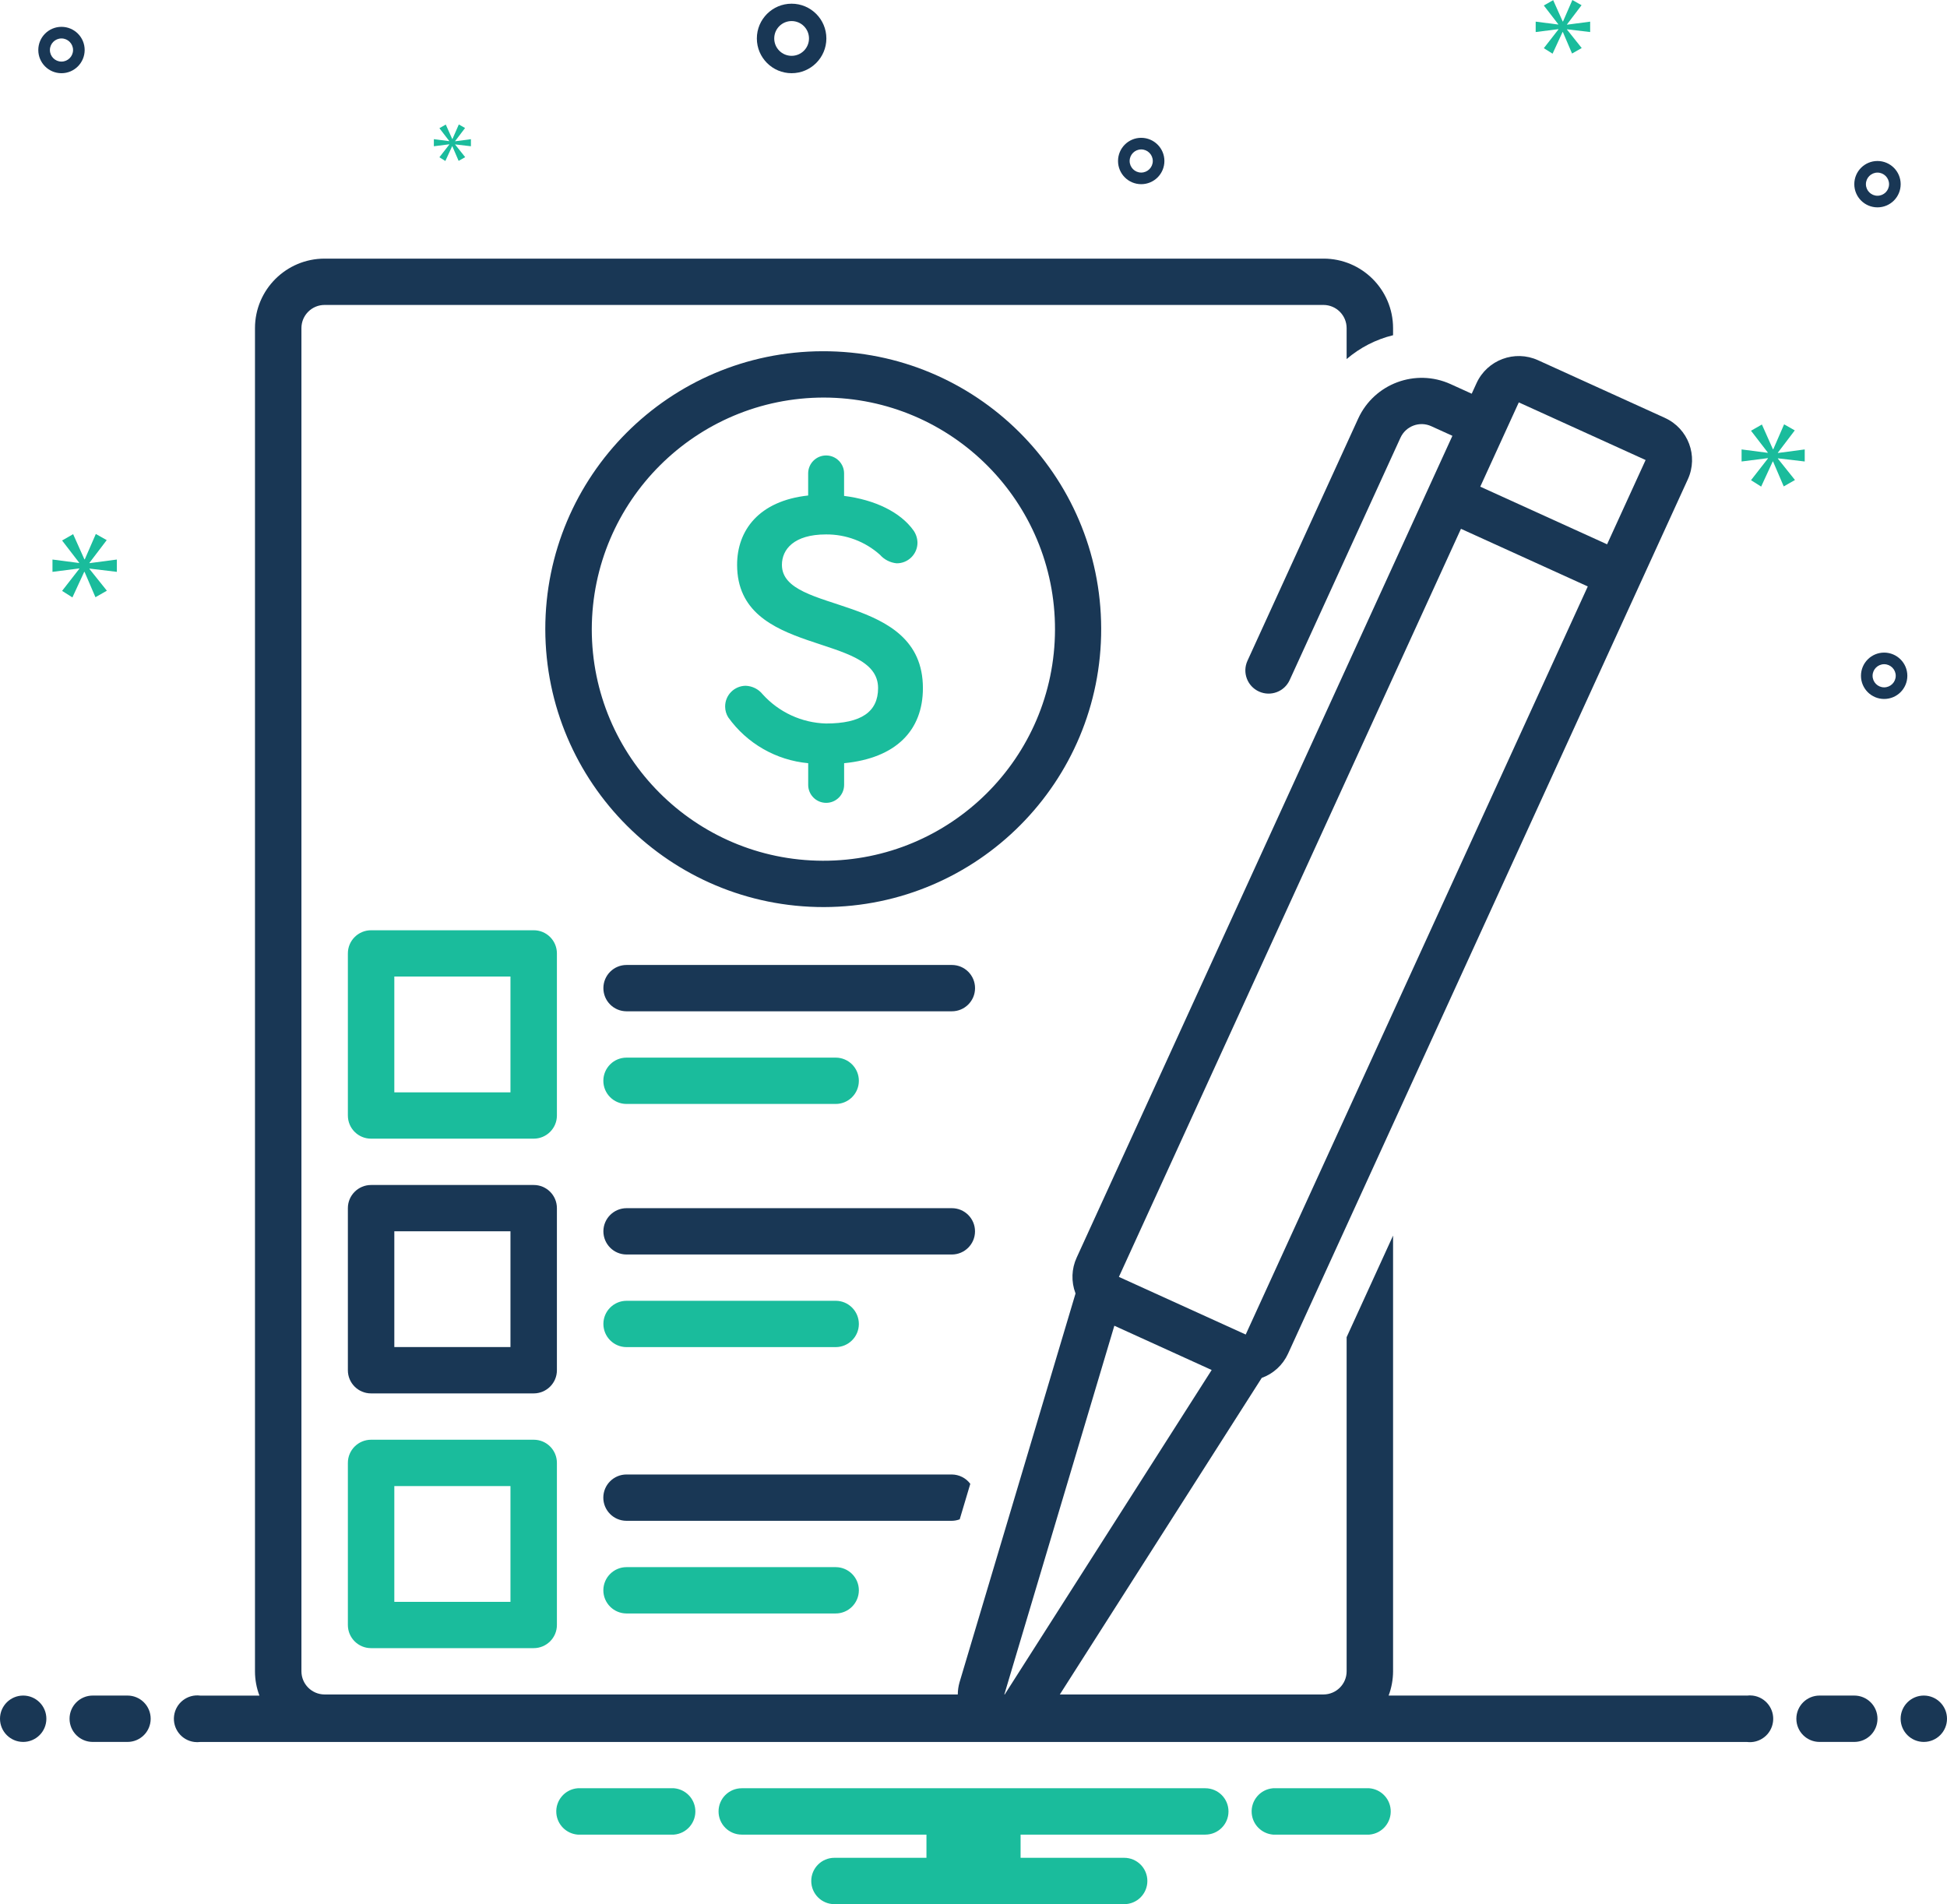 <?xml version="1.0" encoding="UTF-8"?>
<svg id="Layer_2" data-name="Layer 2" xmlns="http://www.w3.org/2000/svg" viewBox="0 0 516.48 505.16">
  <defs>
    <style>
      .cls-1 {
        fill: #193755;
      }

      .cls-2 {
        fill: #1abc9c;
      }
    </style>
  </defs>
  <g id="Layer_1-2" data-name="Layer 1">
    <path class="cls-1" d="m218.59,240.64c40.72-.11,73.64-33.22,73.52-73.94-.11-40.72-33.22-73.64-73.94-73.52-40.64.11-73.52,33.09-73.52,73.73.06,40.78,33.16,73.79,73.94,73.73Zm0-135.17c33.93.1,61.36,27.68,61.27,61.61-.1,33.93-27.68,61.36-61.61,61.27-33.87-.1-61.27-27.58-61.27-61.44.09-33.96,27.65-61.45,61.61-61.44Z"/>
    <path class="cls-2" d="m214.39,202.47v5.72c-.02,2.63,2.1,4.78,4.73,4.8s4.78-2.1,4.8-4.73c0-.02,0-.05,0-.07v-5.72c13.73-1.33,20.9-8.68,20.9-19.92,0-25.54-37.4-19.31-37.4-32.7,0-4.09,3.18-8.07,11.68-8.07,5.29-.05,10.41,1.88,14.34,5.41,1.13,1.28,2.71,2.08,4.4,2.25,3.02.03,5.5-2.39,5.54-5.41-.01-1.17-.37-2.31-1.03-3.27-3.48-4.9-10.25-8.17-18.44-9.2v-5.93c.02-2.63-2.1-4.78-4.73-4.8s-4.78,2.1-4.8,4.73c0,.02,0,.05,0,.07v5.82c-13.12,1.43-18.85,9.3-18.85,18.39,0,24.62,37.4,17.78,37.4,32.7,0,6.33-4.51,9.4-13.83,9.4-6.43-.18-12.5-2.99-16.8-7.76-1.1-1.37-2.75-2.19-4.51-2.25-3.03.04-5.47,2.52-5.43,5.56.01,1,.29,1.97.82,2.82,4.97,6.94,12.71,11.38,21.21,12.16Z"/>
    <path class="cls-2" d="m147.73,252.93c0-3.4-2.76-6.15-6.16-6.14h-43.13c-3.4,0-6.16,2.75-6.16,6.14v43.01c0,3.4,2.76,6.15,6.16,6.14h43.13c3.4,0,6.16-2.75,6.16-6.14v-43.01Zm-12.32,36.86h-30.81v-30.72h30.81v30.72Z"/>
    <path class="cls-1" d="m147.73,320.51c0-3.4-2.76-6.15-6.16-6.14h-43.13c-3.4,0-6.16,2.75-6.16,6.14v43.01c0,3.4,2.76,6.15,6.16,6.14h43.13c3.4,0,6.16-2.75,6.16-6.14v-43.01Zm-12.32,36.86h-30.81v-30.72h30.81v30.72Z"/>
    <path class="cls-2" d="m141.57,381.95h-43.13c-3.4,0-6.16,2.75-6.16,6.14v43.01c0,3.4,2.76,6.15,6.16,6.14h43.13c3.4,0,6.16-2.75,6.16-6.14v-43.01c0-3.4-2.76-6.15-6.16-6.14Zm-6.16,43.01h-30.81v-30.72h30.81v30.72Z"/>
    <path class="cls-1" d="m252.48,256h-86.26c-3.39-.01-6.15,2.73-6.16,6.13-.01,3.39,2.73,6.15,6.13,6.16.01,0,.02,0,.04,0h86.26c3.39.01,6.15-2.73,6.16-6.13.01-3.39-2.73-6.15-6.13-6.16-.01,0-.02,0-.04,0Z"/>
    <path class="cls-2" d="m166.22,292.87h55.45c3.39.01,6.15-2.73,6.16-6.13.01-3.39-2.73-6.15-6.13-6.16-.01,0-.02,0-.04,0h-55.45c-3.39-.01-6.15,2.73-6.16,6.13-.01,3.39,2.73,6.15,6.13,6.16.01,0,.02,0,.04,0Z"/>
    <path class="cls-1" d="m258.64,326.66c0-3.4-2.76-6.15-6.16-6.14h-86.26c-3.39,0-6.15,2.74-6.16,6.13,0,3.39,2.74,6.15,6.13,6.16,0,0,.02,0,.03,0h86.26c3.4,0,6.16-2.75,6.16-6.14Z"/>
    <path class="cls-2" d="m166.22,345.09c-3.39,0-6.15,2.74-6.16,6.13,0,3.39,2.74,6.15,6.13,6.16,0,0,.02,0,.03,0h55.45c3.39,0,6.15-2.74,6.16-6.13,0-3.39-2.74-6.15-6.13-6.16,0,0-.02,0-.03,0h-55.45Z"/>
    <path class="cls-2" d="m166.22,415.75c-3.39-.01-6.15,2.73-6.17,6.12-.01,3.39,2.73,6.15,6.12,6.17.01,0,.03,0,.04,0h55.45c3.39.01,6.15-2.73,6.17-6.12.01-3.39-2.73-6.15-6.12-6.17-.01,0-.03,0-.04,0h-55.45Z"/>
    <path class="cls-1" d="m254.58,403.07l2.81-9.42c-1.16-1.55-2.98-2.47-4.92-2.48h-86.26c-3.39-.01-6.15,2.73-6.17,6.12-.01,3.39,2.73,6.15,6.12,6.17.01,0,.03,0,.04,0h86.26c.72,0,1.43-.14,2.11-.39Z"/>
    <circle class="cls-1" cx="6.15" cy="455.97" r="6.15"/>
    <path class="cls-1" d="m33.82,449.82h-9.22c-3.4,0-6.15,2.75-6.15,6.15s2.75,6.15,6.15,6.15h9.22c3.4,0,6.15-2.75,6.15-6.15s-2.75-6.15-6.15-6.15Z"/>
    <path class="cls-1" d="m491.89,449.82h-9.22c-3.4,0-6.15,2.75-6.15,6.15s2.75,6.15,6.15,6.15h9.22c3.4,0,6.15-2.75,6.15-6.15s-2.75-6.15-6.15-6.15Z"/>
    <circle class="cls-1" cx="510.33" cy="455.97" r="6.15"/>
    <path class="cls-2" d="m363.24,474.41h-25.54c-3.4.27-5.93,3.25-5.66,6.64.24,3.02,2.64,5.41,5.66,5.66h25.54c3.4-.27,5.93-3.25,5.66-6.64-.24-3.02-2.64-5.41-5.66-5.66Z"/>
    <path class="cls-2" d="m178.78,474.41h-25.54c-3.4.27-5.93,3.25-5.66,6.64.24,3.02,2.64,5.41,5.66,5.66h25.54c3.4-.27,5.93-3.25,5.66-6.64-.24-3.02-2.64-5.41-5.66-5.66Z"/>
    <path class="cls-2" d="m319.73,474.41h-122.97c-3.4,0-6.15,2.75-6.15,6.15s2.75,6.15,6.15,6.15h49v6.15h-24.41c-3.4,0-6.15,2.75-6.15,6.15s2.75,6.15,6.15,6.15h76.86c3.4,0,6.15-2.75,6.15-6.15s-2.75-6.15-6.15-6.15h-27.48v-6.15h49c3.4,0,6.15-2.75,6.15-6.15s-2.75-6.15-6.15-6.15Z"/>
    <path class="cls-1" d="m463.36,449.82h-95c.77-2.05,1.17-4.23,1.18-6.43v-115.6l-12.32,26.95v88.65c0,3.4-2.77,6.14-6.16,6.14h-69.92l53.56-83.98c3.09-1.11,5.6-3.42,6.97-6.41l106.07-232c2.82-6.17.1-13.45-6.07-16.26-.01,0-.02-.01-.03-.02l-33.64-15.29c-6.19-2.82-13.49-.1-16.32,6.08l-1.28,2.8-5.61-2.55c-9.28-4.21-20.23-.14-24.49,9.12l-29.39,64.29c-1.41,3.1-.04,6.75,3.06,8.15,3.1,1.41,6.75.04,8.15-3.06l29.39-64.29c1.42-3.09,5.07-4.45,8.16-3.04l5.61,2.55-99.68,218.03c-1.36,2.96-1.47,6.35-.33,9.4.01.03.03.06.04.09l-30.78,103.18c-.3,1.05-.45,2.13-.46,3.21H86.12c-3.4,0-6.15-2.75-6.16-6.14V87.04c0-3.4,2.77-6.15,6.16-6.14h264.94c3.4,0,6.15,2.75,6.16,6.14v8.22c3.55-3.05,7.78-5.22,12.32-6.33v-1.89c-.01-10.19-8.29-18.45-18.48-18.43H86.12c-10.19-.01-18.47,8.24-18.48,18.43v356.36c0,2.2.4,4.37,1.18,6.43h-15.69c-3.4-.44-6.51,1.95-6.95,5.35-.44,3.4,1.95,6.51,5.35,6.95.53.07,1.07.07,1.61,0h410.24c3.4.44,6.51-1.95,6.95-5.35s-1.95-6.51-5.35-6.95c-.53-.07-1.07-.07-1.61,0Zm-60.47-343.07l33.64,15.29-10.22,22.36h0s-33.64-15.29-33.64-15.29l10.22-22.36Zm-15.34,33.54h0s33.64,15.29,33.64,15.29l-90.74,198.46-33.64-15.29,90.74-198.46Zm-91.94,211.42l25.81,11.74-54.9,86.08h-.1l29.18-97.82Z"/>
    <path class="cls-1" d="m209.99,19.42c5.09,0,9.22-4.13,9.22-9.22s-4.13-9.22-9.22-9.22-9.22,4.13-9.22,9.22c0,5.09,4.13,9.22,9.22,9.22Zm0-13.83c2.55,0,4.61,2.06,4.61,4.61s-2.06,4.61-4.61,4.61-4.61-2.06-4.61-4.61c0-2.55,2.07-4.61,4.61-4.61Z"/>
    <path class="cls-1" d="m499.81,173.13c-3.4,0-6.15,2.75-6.15,6.15s2.75,6.15,6.15,6.15,6.15-2.75,6.15-6.15c0-3.39-2.75-6.14-6.15-6.15Zm0,9.22c-1.7,0-3.07-1.38-3.07-3.07s1.38-3.07,3.07-3.07,3.07,1.38,3.07,3.07c0,1.7-1.38,3.07-3.07,3.07Z"/>
    <path class="cls-1" d="m302.73,36.56c-3.4,0-6.15,2.75-6.15,6.15s2.75,6.15,6.15,6.15,6.15-2.75,6.15-6.15c0-3.39-2.75-6.14-6.15-6.15Zm0,9.22c-1.7,0-3.07-1.38-3.07-3.07s1.38-3.07,3.07-3.07,3.07,1.38,3.07,3.07c0,1.7-1.38,3.07-3.07,3.07Z"/>
    <path class="cls-1" d="m498.04,42.71c-3.4,0-6.15,2.75-6.15,6.15s2.75,6.15,6.15,6.15,6.15-2.75,6.15-6.15c0-3.39-2.75-6.14-6.15-6.15Zm0,9.22c-1.7,0-3.07-1.38-3.07-3.07s1.38-3.07,3.07-3.07,3.07,1.38,3.07,3.07c0,1.7-1.38,3.07-3.07,3.07Z"/>
    <path class="cls-1" d="m22.46,13.27c0-3.4-2.75-6.15-6.15-6.15s-6.15,2.75-6.15,6.15,2.75,6.15,6.15,6.15h0c3.39,0,6.14-2.75,6.15-6.15Zm-9.22,0c0-1.7,1.38-3.07,3.07-3.07s3.07,1.38,3.07,3.07-1.38,3.07-3.07,3.07c-1.7,0-3.07-1.38-3.07-3.07Z"/>
    <polygon class="cls-2" points="23.73 149.31 28.31 143.29 25.42 141.66 22.49 148.39 22.39 148.39 19.4 141.71 16.47 143.39 20.99 149.26 20.99 149.36 13.92 148.44 13.92 151.71 21.04 150.8 21.04 150.89 16.47 156.76 19.21 158.49 22.34 151.71 22.43 151.71 25.32 158.44 28.35 156.71 23.73 150.94 23.73 150.84 31 151.71 31 148.44 23.73 149.4 23.73 149.31"/>
    <polygon class="cls-2" points="119.19 38.34 116.56 41.72 118.14 42.71 119.94 38.8 119.99 38.8 121.66 42.68 123.4 41.69 120.74 38.36 120.74 38.31 124.92 38.8 124.92 36.92 120.74 37.48 120.74 37.42 123.37 33.96 121.71 33.02 120.02 36.89 119.97 36.89 118.25 33.04 116.56 34.01 119.16 37.39 119.16 37.45 115.09 36.92 115.09 38.8 119.19 38.28 119.19 38.34"/>
    <polygon class="cls-2" points="478.74 122.43 478.74 119.23 471.62 120.17 471.62 120.08 476.1 114.18 473.27 112.57 470.4 119.18 470.3 119.18 467.38 112.62 464.49 114.27 468.93 120.03 468.93 120.13 461.99 119.23 461.99 122.43 468.98 121.54 468.98 121.63 464.49 127.39 467.18 129.09 470.25 122.43 470.34 122.43 473.17 129.04 476.15 127.34 471.62 121.68 471.62 121.59 478.74 122.43"/>
    <polygon class="cls-2" points="415.68 6.47 419.54 1.38 417.1 0 414.62 5.7 414.54 5.7 412.01 .04 409.53 1.46 413.36 6.43 413.36 6.51 407.37 5.74 407.37 8.5 413.4 7.73 413.4 7.81 409.53 12.78 411.85 14.24 414.5 8.5 414.58 8.5 417.02 14.2 419.58 12.74 415.68 7.85 415.68 7.77 421.82 8.5 421.82 5.74 415.68 6.55 415.68 6.47"/>
  </g>
</svg>